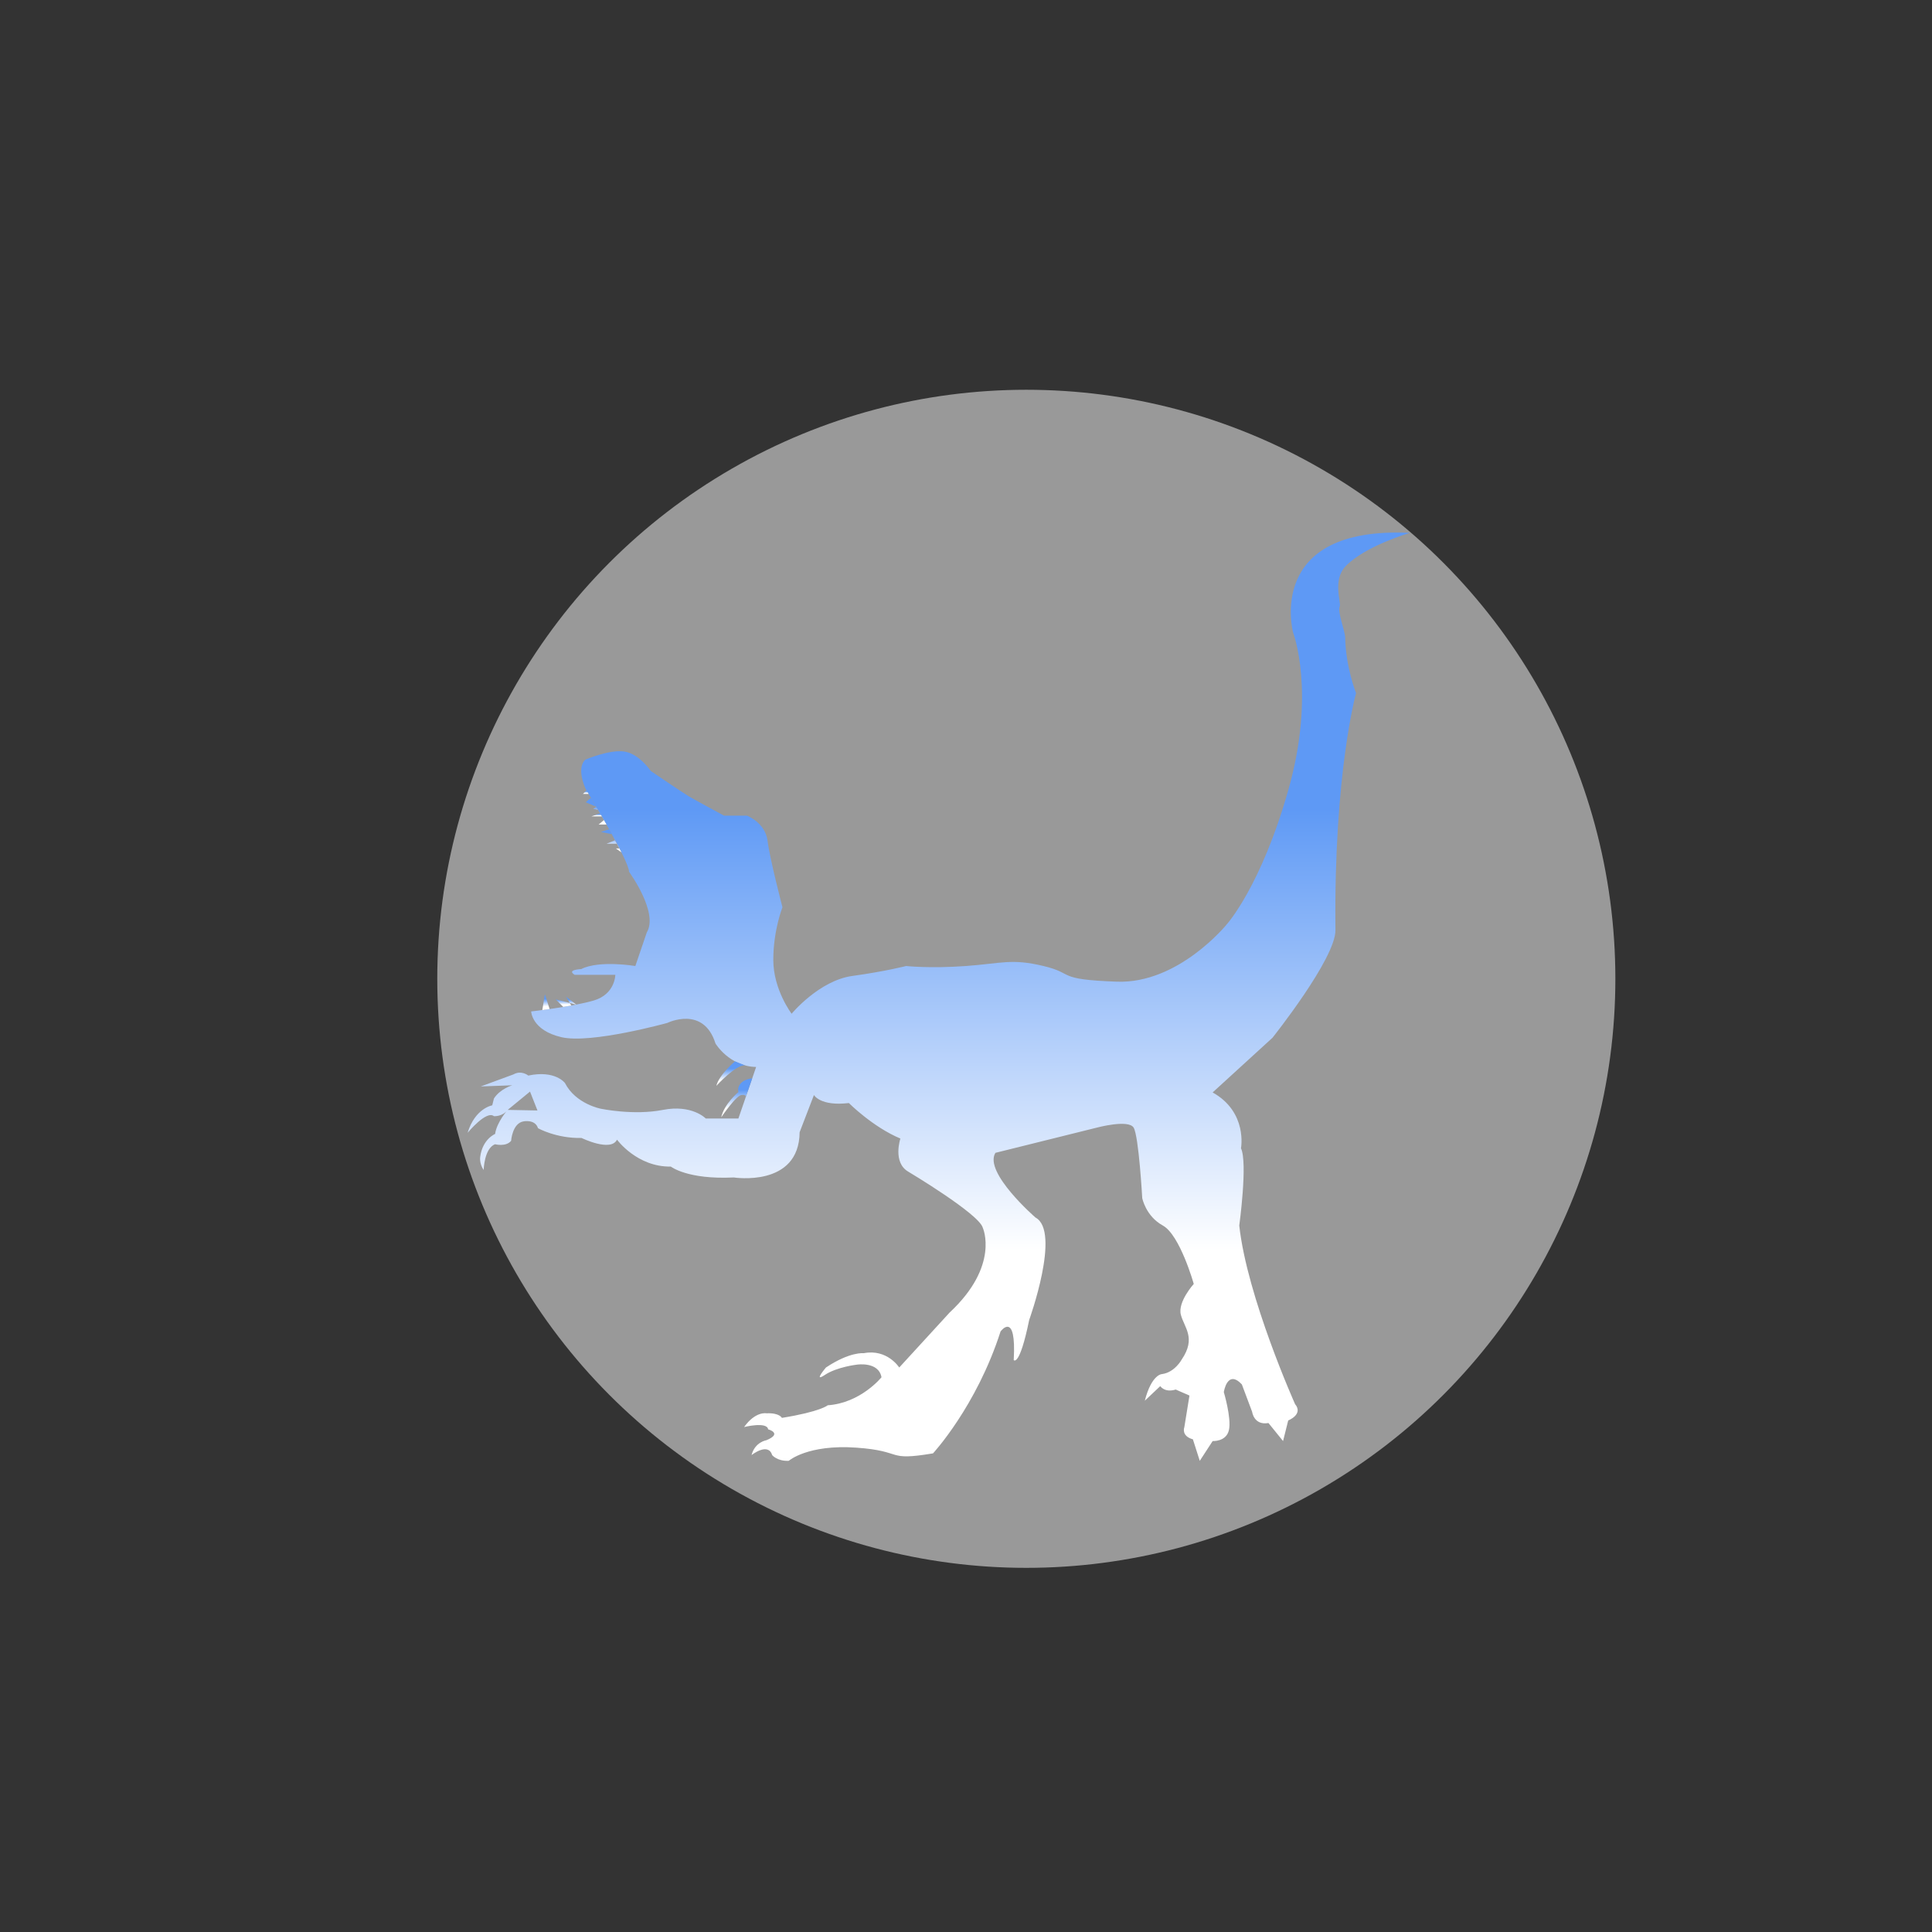 <?xml version="1.0" encoding="utf-8"?>
<!-- Generator: Adobe Illustrator 25.2.0, SVG Export Plug-In . SVG Version: 6.00 Build 0)  -->
<svg version="1.1" id="Слой_1" xmlns="http://www.w3.org/2000/svg" xmlns:xlink="http://www.w3.org/1999/xlink" x="0px" y="0px"
	 viewBox="0 0 1000 1000" style="enable-background:new 0 0 1000 1000;" xml:space="preserve">
<rect x="0" y="0" width="1000" height="1000" fill="#333333" stroke="none"/>
<style type="text/css">
	.st0{opacity:0.69;fill:#C6C6C6;enable-background:new    ;}
	.st1{fill:url(#SVGID_1_);}
	.st2{fill:url(#SVGID_2_);}
	.st3{fill:url(#SVGID_3_);}
	.st4{fill:url(#SVGID_4_);}
	.st5{fill:url(#SVGID_5_);}
	.st6{fill:url(#SVGID_6_);}
	.st7{fill:url(#SVGID_7_);}
	.st8{fill:url(#SVGID_8_);}
	.st9{fill:url(#SVGID_9_);}
	.st10{fill:url(#SVGID_10_);}
</style>
<circle class="st0" cx="531.222" cy="506.63" r="304.889"/>
<g>
	<linearGradient id="SVGID_1_" gradientUnits="userSpaceOnUse" x1="485.889" y1="756.133" x2="485.889" y2="275.65">
		<stop  offset="0.226" style="stop-color:#FFFFFF"/>
		<stop  offset="0.703" style="stop-color:#5E99F5"/>
	</linearGradient>
	<path class="st1" d="M729.741,275.815c-75.259-3.556-60.444,51.556-60.444,51.556s11.852,30.815-2.37,81.185s-32,69.926-32,69.926
		s-24.889,30.815-56.889,29.63s-21.333-4.148-37.926-8.111s-21.333-1.37-40.111,0s-31,0-31,0s-10.667,2.778-27.852,5.148
		s-31.407,19.556-31.407,19.556s-9.482-12.444-9.482-27.852c0-15.407,4.741-27.259,4.741-27.259s-6.519-24.889-7.704-34.37
		s-10.667-13.037-10.667-13.037h-11.852c0,0-15.407-8.296-18.37-10.074s-19.556-13.037-19.556-13.037s-5.926-8.889-13.63-10.074
		s-20.148,4.148-20.148,4.148s-5.037,3.259,0,15.111c0,0,22.519,37.037,22.519,42.963c0,0,15.407,21.037,9.185,31.407L328.852,500
		c0,0-18.7-3.148-28.016,1.593c0,0-7.835,0.296-3.391,2.963h21.037c0,0,0,10.074-11.259,13.333c-5.63,1.63-13.704,3.037-20.37,4.037
		c-6.667,1-11.926,1.593-11.926,1.593s0.296,9.778,15.704,13.333s54.815-7.407,54.815-7.407s18.667-9.185,24.889,10.667
		c0,0,7.111,11.852,21.037,12.148l-9.185,26.667h-16.889c0,0-7.111-7.407-22.222-4.444c-15.111,2.963-32-0.593-32-0.593
		s-13.037-2.37-18.667-13.333c0,0-5.037-6.815-18.963-3.852c0,0-3.556-2.963-7.704-0.593l-16.889,6.222l16.296-0.593
		c0,0-6.222,1.778-9.481,6.815l-0.889,3.556c0,0-8.889,1.482-12.741,14.222c0,0,9.778-11.852,13.63-8.593
		c0,0,4.444,0.296,7.111-3.259L274.333,565l3.852,9.778l-15.407-0.296c0,0-5.63,6.222-6.519,12.444c0,0-6.519,2.667-7.704,11.852
		c0,0-0.593,3.259,1.778,6.815c0,0,0.296-11.259,5.926-13.333c0,0,5.63,1.481,8.296-1.778c0,0,0.593-9.185,6.519-10.074
		c0,0,5.926-1.185,7.407,3.556c0,0,9.481,5.333,22.519,5.037c0,0,15.111,7.407,18.37,0.889c0,0,10.37,14.222,27.852,13.926
		c0,0,8.593,6.815,32.593,5.63c0,0,33.778,5.333,34.074-23.407l7.407-19.259c0,0,3.259,5.926,18.074,4.148
		c0,0,12.444,12.444,26.667,18.37c0,0-4.148,12.444,4.148,17.185c0,0,36.741,21.926,38.519,29.037c0,0,8.889,19.556-17.185,43.852
		l-26.074,28.444c0,0-6.222-9.778-18.37-7.407c0,0-7.111-0.889-19.556,7.407c0,0-6.815,8-0.593,3.852
		c6.222-4.148,16.593-5.333,16.593-5.333s11.259-1.762,12.741,6.526c0,0-10.667,13.325-27.852,14.511c0,0-3.556,3.259-23.704,6.519
		c0,0-1.185-2.667-8-2.37c0,0-5.63-1.185-11.556,7.111c0,0,11.852-2.963,12.444,1.185c0,0,7.704,2.074-0.889,5.63
		c0,0-5.926,0.889-7.704,7.704c0,0,8.593-6.815,10.667,0c0,0,2.667,3.259,8.593,2.963c0,0,9.778-8.593,34.963-6.815
		s14.815,7.111,39.704,2.963c0,0,22.519-24.296,34.963-63.111c0,0,8.296-11.259,6.815,14.815c0,0,2.963,3.852,8-20.741
		c0,0,16.593-45.926,3.259-53.037c0,0-26.963-23.407-20.741-33.482l52.444-13.037c0,0,16.444-4.444,19.111,0
		c2.667,4.444,4.444,36.444,4.444,36.444s1.778,9.333,10.667,14.222s16,30.222,16,30.222s-8.444,9.333-6.667,16
		c1.778,6.667,8,12,0.444,23.111c0,0-3.556,6.667-10.222,7.556c0,0-5.333,0-8.889,13.778l8-7.556c0,0,2.222,3.556,8,1.778
		l7.111,3.111L613,738.778c0,0-1.778,4.444,4.444,6.222L621,756.13l6.667-10.241c0,0,7.111,0.444,8.444-5.778
		c1.333-6.222-2.667-19.556-2.667-19.556s1.778-12,9.333-4l5.333,14.222c0,0,0.889,7.111,8.444,5.778l7.556,9.333l2.667-10.667
		c0,0,8-3.111,3.556-8.444c0,0-24.889-55.556-28.889-92.444c0,0,4.444-32.444,0.889-40c0,0,3.556-18.667-14.667-28.889
		l30.963-28.296c0,0,32.753-41.069,32.593-55.704c-0.889-81.333,10.667-122.667,10.667-122.667s-5.331-13.436-5.63-28.741
		c-0.071-3.664-4.102-13.315-2.815-16.148c0.889-1.956-3.907-13.661,3.111-20.889C706.773,282.477,729.741,275.815,729.741,275.815z
		"/>
	<linearGradient id="SVGID_2_" gradientUnits="userSpaceOnUse" x1="378.248" y1="562.037" x2="378.248" y2="549.351">
		<stop  offset="0.226" style="stop-color:#FFFFFF"/>
		<stop  offset="0.703" style="stop-color:#5E99F5"/>
	</linearGradient>
	<path class="st2" d="M380.398,549.351c0,0-8.286,7.056-9.62,12.686c0,0,10.354-11.326,14.94-10.576"/>
	<linearGradient id="SVGID_3_" gradientUnits="userSpaceOnUse" x1="381.319" y1="578.333" x2="381.319" y2="558.152">
		<stop  offset="0.226" style="stop-color:#FFFFFF"/>
		<stop  offset="0.703" style="stop-color:#5E99F5"/>
	</linearGradient>
	<path class="st3" d="M389.341,558.152c0,0-5.674,0.293-7.118,4.626c0,0-0.389,1.278,0,2.444c0,0-7.37,6.074-8.926,13.111
		c0,0,8.148-12.074,10.815-11.556c0,0,2.416-0.458,1.754,1.465"/>
	<linearGradient id="SVGID_4_" gradientUnits="userSpaceOnUse" x1="303.211" y1="410.926" x2="303.211" y2="409.107">
		<stop  offset="0.226" style="stop-color:#FFFFFF"/>
		<stop  offset="0.703" style="stop-color:#5E99F5"/>
	</linearGradient>
	<polyline class="st4" points="303.587,409.107 301.741,410.926 304.68,410.926 	"/>
	<linearGradient id="SVGID_5_" gradientUnits="userSpaceOnUse" x1="308.562" y1="426.778" x2="308.562" y2="412.902">
		<stop  offset="0.226" style="stop-color:#FFFFFF"/>
		<stop  offset="0.703" style="stop-color:#5E99F5"/>
	</linearGradient>
	<polygon class="st5" points="308.635,417.608 307.074,418.63 309.582,419.229 312.602,424.466 309.838,426.778 313.915,426.778 
		305.859,412.902 303.21,415.222 	"/>
	<linearGradient id="SVGID_6_" gradientUnits="userSpaceOnUse" x1="316.37" y1="441.186" x2="316.37" y2="429.201">
		<stop  offset="0.226" style="stop-color:#FFFFFF"/>
		<stop  offset="0.703" style="stop-color:#5E99F5"/>
	</linearGradient>
	<polyline class="st6" points="315.276,429.201 311.074,430.63 316.685,431.744 318.401,434.901 313.915,436.704 319.362,436.704 
		320.647,439.171 318.778,439.171 321.665,441.186 	"/>
	<linearGradient id="SVGID_7_" gradientUnits="userSpaceOnUse" x1="308.809" y1="422.556" x2="308.809" y2="420.998">
		<stop  offset="0.226" style="stop-color:#FFFFFF"/>
		<stop  offset="0.703" style="stop-color:#5E99F5"/>
	</linearGradient>
	<polyline class="st7" points="310.559,420.998 306.111,422.556 311.507,422.556 	"/>
	<linearGradient id="SVGID_8_" gradientUnits="userSpaceOnUse" x1="282.59" y1="522.796" x2="282.59" y2="514.63">
		<stop  offset="0.226" style="stop-color:#FFFFFF"/>
		<stop  offset="0.703" style="stop-color:#5E99F5"/>
	</linearGradient>
	<polyline class="st8" points="280.696,522.796 282.037,514.63 284.484,522.273 	"/>
	<linearGradient id="SVGID_9_" gradientUnits="userSpaceOnUse" x1="287.26" y1="521.926" x2="287.26" y2="517.296">
		<stop  offset="0.226" style="stop-color:#FFFFFF"/>
		<stop  offset="0.703" style="stop-color:#5E99F5"/>
	</linearGradient>
	<path class="st9" d="M287.667,517.296l-0.815,4.63L287.667,517.296z"/>
	<linearGradient id="SVGID_10_" gradientUnits="userSpaceOnUse" x1="292.972" y1="521.152" x2="292.972" y2="515.89">
		<stop  offset="0.226" style="stop-color:#FFFFFF"/>
		<stop  offset="0.703" style="stop-color:#5E99F5"/>
	</linearGradient>
	<polyline class="st10" points="287.667,517.296 291.523,521.152 295.704,520.463 293,515.89 298.277,519.975 	"/>
</g>
</svg>
